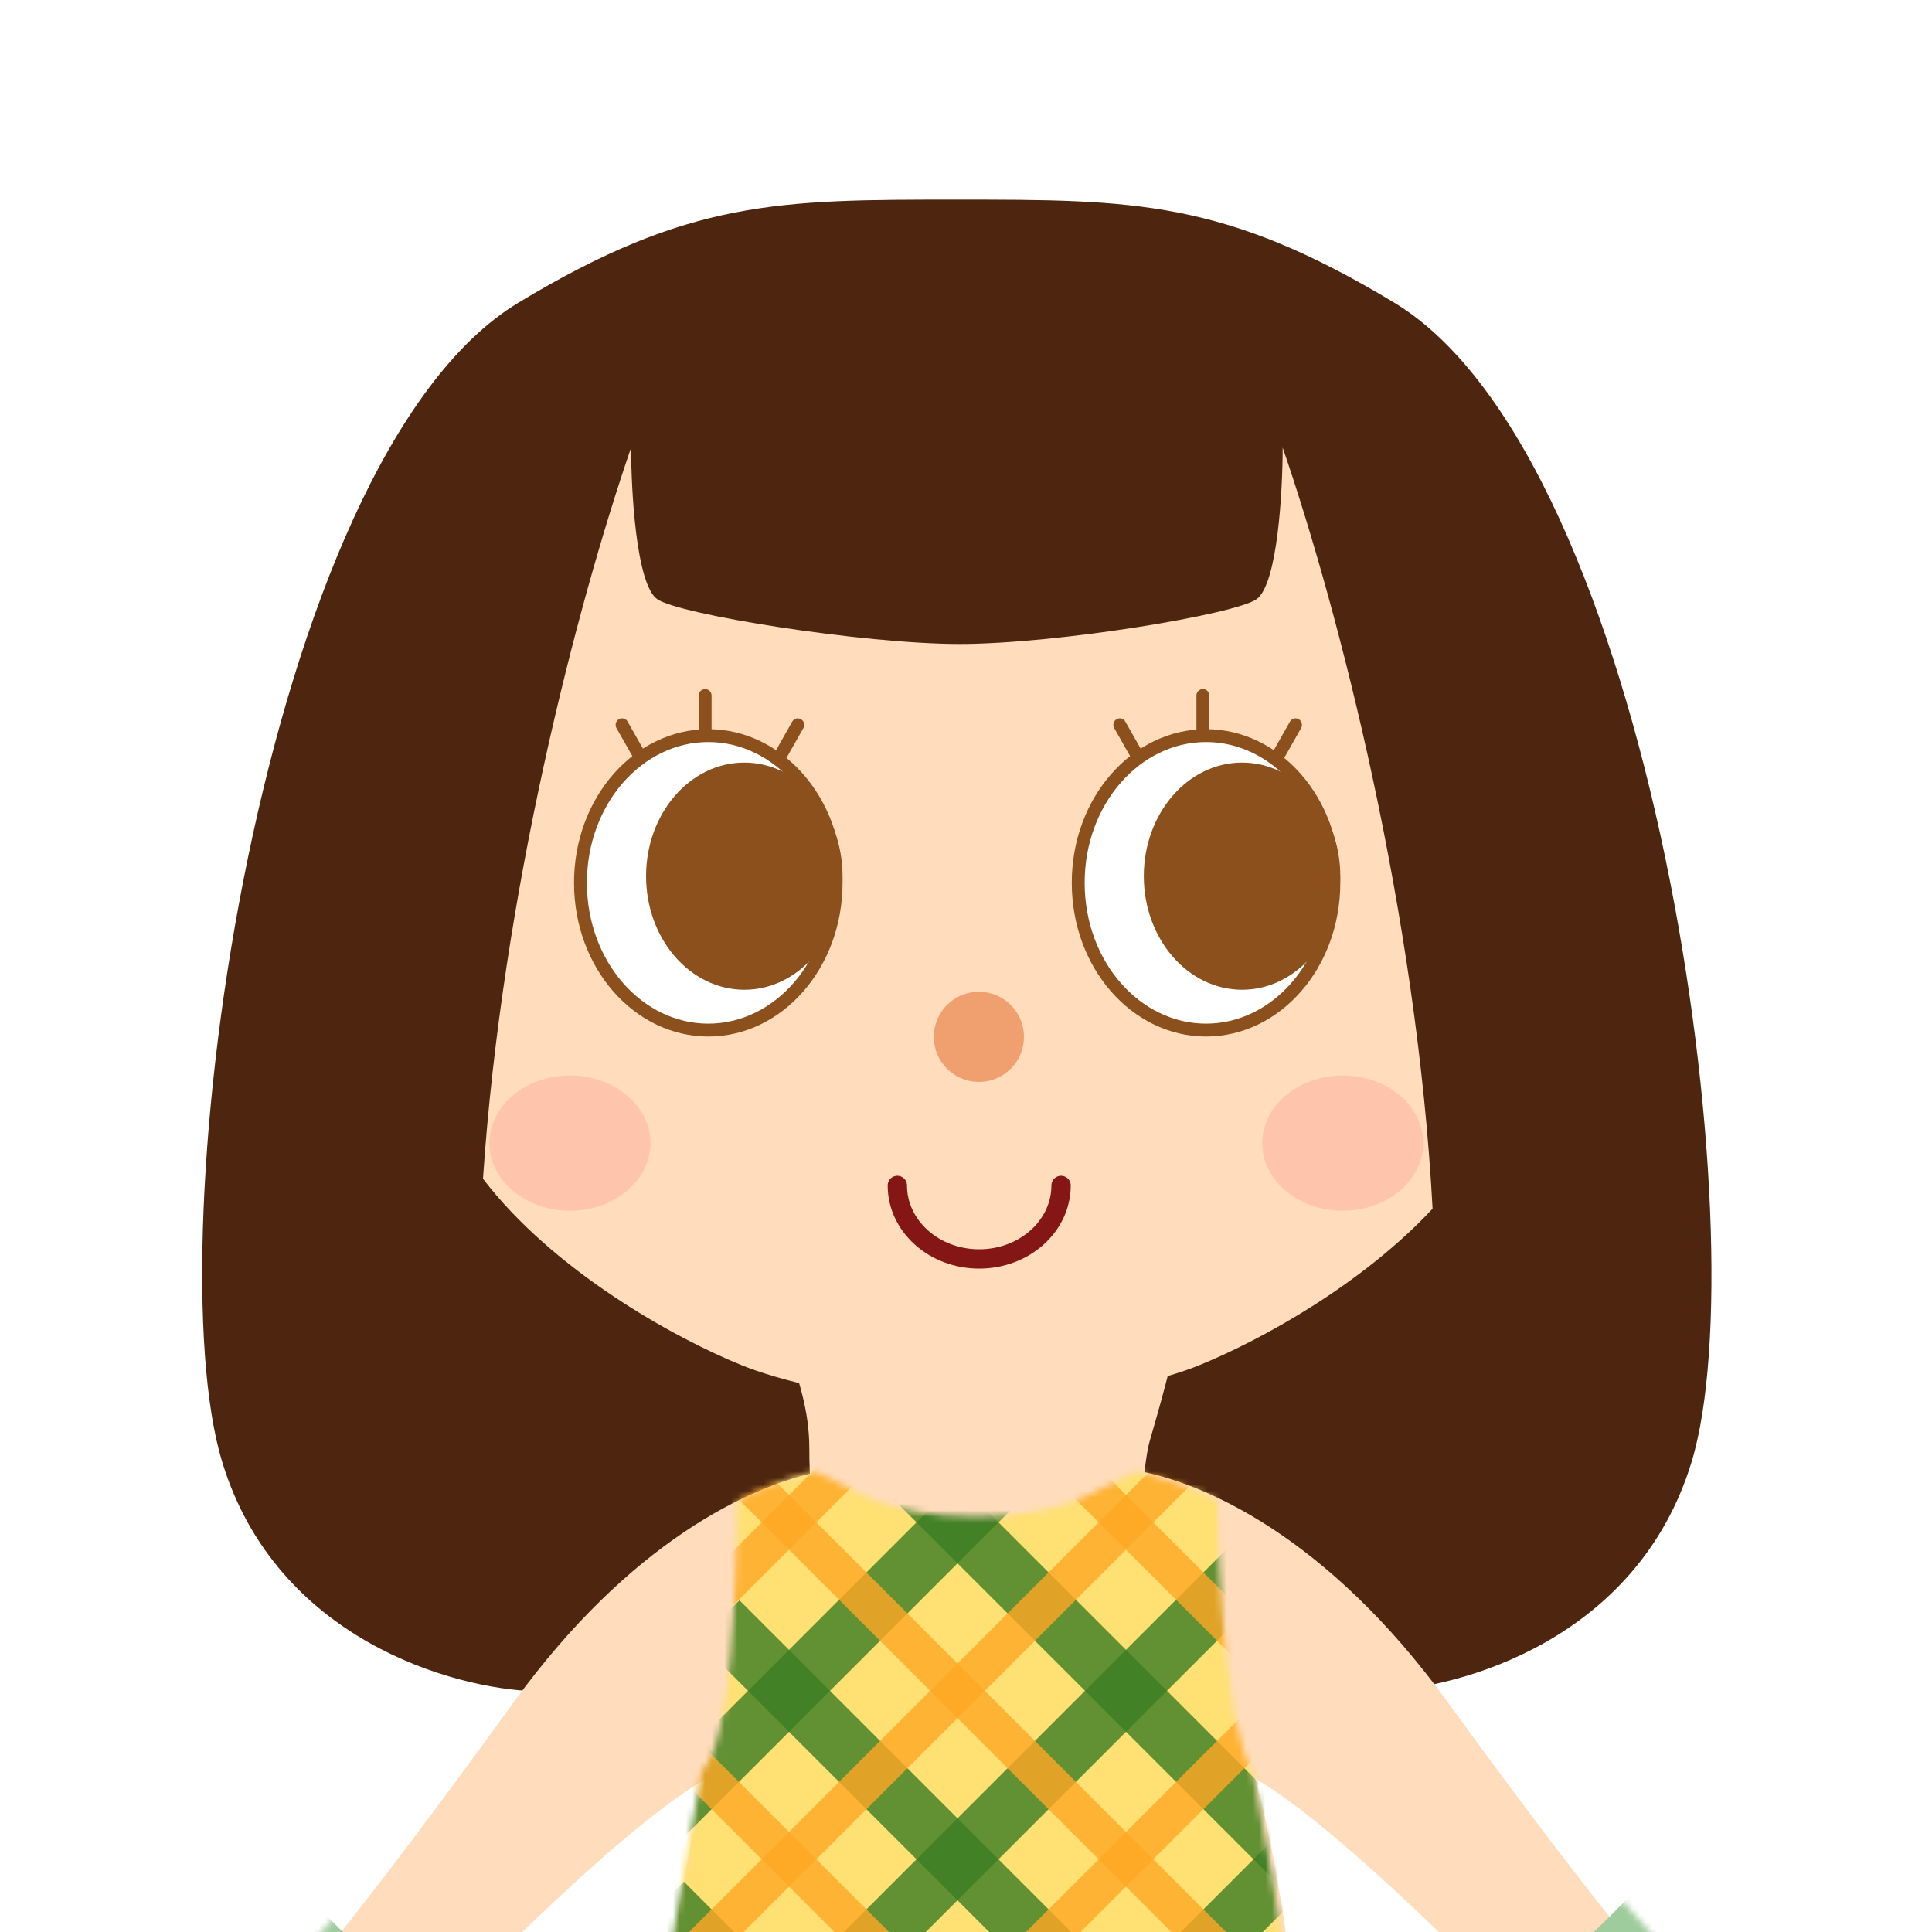 <svg width="300" height="300" viewBox="0 0 300 300" fill="none" xmlns="http://www.w3.org/2000/svg">
<g clip-path="url(#clip0_608_1549)">
<path fill-rule="evenodd" clip-rule="evenodd" d="M149.492 49.801C117.966 49.801 65.593 61.421 65.593 134.877C65.704 134.877 65.813 134.877 65.922 134.877C64.045 146.348 63.467 157.728 64.774 167.559C68.028 192.044 99.011 210.616 114.096 216.841C119.011 218.916 133.113 223.066 150.198 223.066C167.282 223.066 181.384 218.916 186.299 216.841C201.384 210.616 232.367 192.044 235.621 167.559C236.939 157.646 236.33 146.167 234.407 134.609C234.279 61.393 181.995 49.801 150.508 49.801H149.492Z" fill="#FFDCBC"/>
<path fill-rule="evenodd" clip-rule="evenodd" d="M98 69.5C98 76.333 98.8 90.6 102 93C105.2 95.4 134 100 149 100C164 100 191.971 95.4 195.171 93C198.371 90.6 199.171 76.333 199.171 69.5C207.931 94.946 220.019 141.952 222.451 187.685C211.405 199.544 195.634 208.182 186.194 212C181.361 214 167.494 218 150.694 218C133.894 218 120.028 214 115.194 212C104.562 207.699 85.897 197.284 74.999 183.039C77.966 138.795 89.536 94.085 98 69.5ZM83.099 262.432C83.123 262.497 83.147 262.562 83.171 262.626C70.447 262.251 42.9 254.6 34.5 227C24 192.5 40.364 71.233 80.5 47C107 31 121 31 148.5 31C176 31 190 31 216.5 47C256.636 71.233 273.171 192.5 262.671 227C254.271 254.6 226.724 262.251 214 262.626C214.057 262.472 214.115 262.317 214.171 262.162L214 262.5C204.5 256 180.2 242.5 149 242.5C117.908 242.5 92.675 255.907 83.099 262.432Z" fill="#4E260F"/>
<path d="M129.83 137.088C129.83 149.846 120.822 159.951 109.983 159.951C99.144 159.951 90.135 149.846 90.135 137.088C90.135 124.33 99.144 114.225 109.983 114.225C120.822 114.225 129.83 124.33 129.83 137.088Z" fill="white" stroke="#8C501D" stroke-width="2"/>
<ellipse cx="115.576" cy="136.05" rx="15.254" ry="17.638" fill="#8C501D"/>
<line x1="109.491" y1="113.263" x2="109.491" y2="108" stroke="#8C501D" stroke-width="2" stroke-linecap="round"/>
<line x1="1" y1="-1" x2="6.227" y2="-1" transform="matrix(0.493 -0.87 0.862 0.508 121.678 118.477)" stroke="#8C501D" stroke-width="2" stroke-linecap="round"/>
<line x1="1" y1="-1" x2="6.227" y2="-1" transform="matrix(-0.493 -0.87 -0.862 0.508 98.797 118.477)" stroke="#8C501D" stroke-width="2" stroke-linecap="round"/>
<path d="M207.119 137.088C207.119 149.846 198.11 159.951 187.271 159.951C176.432 159.951 167.424 149.846 167.424 137.088C167.424 124.33 176.432 114.225 187.271 114.225C198.11 114.225 207.119 124.33 207.119 137.088Z" fill="white" stroke="#8C501D" stroke-width="2"/>
<ellipse cx="192.864" cy="136.05" rx="15.254" ry="17.638" fill="#8C501D"/>
<line x1="186.78" y1="113.263" x2="186.78" y2="108" stroke="#8C501D" stroke-width="2" stroke-linecap="round"/>
<line x1="1" y1="-1" x2="6.227" y2="-1" transform="matrix(0.493 -0.87 0.862 0.508 198.966 118.477)" stroke="#8C501D" stroke-width="2" stroke-linecap="round"/>
<line x1="1" y1="-1" x2="6.227" y2="-1" transform="matrix(-0.493 -0.87 -0.862 0.508 176.085 118.477)" stroke="#8C501D" stroke-width="2" stroke-linecap="round"/>
<path d="M164.763 184.075C164.763 190.378 159.071 195.488 152.051 195.488C145.03 195.488 139.339 190.378 139.339 184.075" stroke="#841616" stroke-width="3" stroke-linecap="round"/>
<circle cx="152" cy="161" r="7" fill="#F0A06F"/>
<path fill-rule="evenodd" clip-rule="evenodd" d="M127.478 228.466C116.414 230.633 97.739 239.54 79.831 264.239C64.648 285.178 54.745 298.072 47.334 306.893C46.651 306.816 45.957 306.777 45.254 306.777C34.864 306.777 26.441 315.37 26.441 325.971C26.441 336.572 34.864 345.165 45.254 345.165C55.645 345.165 64.068 336.572 64.068 325.971C64.068 323.341 63.549 320.834 62.611 318.551C76.696 304.054 97.139 283.476 109.681 276.17C105.406 290.771 94.76 350.886 109.681 387.184H145.932L152.288 363.322L159.153 387.184H194.896C209.816 350.886 199.17 290.771 194.896 276.17C206.857 283.138 227.058 303.252 241.615 318.179C240.577 320.56 240 323.197 240 325.971C240 336.572 248.423 345.165 258.813 345.165C269.204 345.165 277.627 336.572 277.627 325.971C277.627 315.37 269.204 306.777 258.813 306.777C258.341 306.777 257.872 306.795 257.408 306.83C249.542 297.448 239.058 283.978 224.746 264.239C206.177 238.629 186.785 229.997 175.907 228.253C169.315 229.752 160.727 231.038 151.215 231.038C142.155 231.038 133.935 229.871 127.478 228.466Z" fill="#FFDCBC"/>
<g style="mix-blend-mode:lighten" filter="url(#filter0_f_608_1549)">
<path fill-rule="evenodd" clip-rule="evenodd" d="M183.192 205.392C182.182 211.133 179.703 219.702 178.524 223.776C178.095 225.259 177.785 227.873 177.425 230.906C176.525 238.48 175.316 248.661 171.176 250.319C165.379 252.641 158.802 253.864 152.108 253.864C145.414 253.864 138.838 252.641 133.04 250.319C127.243 247.997 125.668 234.67 125.668 224.813C125.668 218.969 123.871 213.845 122.409 209.674C121.866 208.127 121.369 206.71 121.028 205.437C123.498 204.552 125.764 203.944 127.775 203.558C134.124 204.913 142.208 206.037 151.116 206.037C160.47 206.037 168.914 204.797 175.396 203.353C177.651 203.707 180.278 204.357 183.192 205.392Z" fill="#FFDCBC"/>
</g>
<mask id="mask0_608_1549" style="mask-type:alpha" maskUnits="userSpaceOnUse" x="47" y="229" width="213" height="159">
<path d="M85.424 257.7C95.716 244.335 115.932 229.168 127.627 229.168C133.898 231.762 138.305 236.035 153.051 236.035C167.796 236.035 172.203 231.762 178.474 229.168C190.169 229.168 211.184 245.372 220.678 257.7C231.864 272.225 256.78 300.879 258.813 302.954C260.431 304.605 252.76 311.255 251.201 308.794C252.822 311.352 243.694 319.021 241.626 316.774C243.761 319.094 234.687 325.329 233.898 324.223C223.898 310.217 203.085 281.893 199.83 280.648C205.424 313.33 216.61 380.457 216.61 387.512H90C89.186 379.627 100.508 312.984 106.271 280.648C103.017 281.893 82.203 310.217 72.203 324.223C71.414 325.329 62.34 319.094 64.475 316.774C62.407 319.021 53.28 311.352 54.9 308.794C53.341 311.255 45.67 304.605 47.288 302.954C49.322 300.879 74.237 272.225 85.424 257.7Z" fill="black"/>
</mask>
<g mask="url(#mask0_608_1549)">
<g filter="url(#filter1_df_608_1549)">
<path d="M126.255 228.422C132.649 236.6 143.951 244.63 151.534 244.63C157.601 244.63 170.816 233.825 176.665 228.422" stroke="#FFC369"/>
</g>
<g filter="url(#filter2_i_608_1549)">
<path d="M77.265 318.596C71.472 315.922 58.104 305.45 48.523 295.201L44.067 300.103L54.985 313.026L71.918 322.829L77.265 318.596Z" fill="#9FCC9C"/>
</g>
<g filter="url(#filter3_i_608_1549)">
<path d="M224.855 317.261C230.648 314.587 244.017 304.115 253.597 293.866L258.053 298.768L247.136 311.691L230.203 321.494L224.855 317.261Z" fill="#9FCC9C"/>
</g>
</g>
<g opacity="0.7" filter="url(#filter4_f_608_1549)">
<ellipse cx="88.5" cy="177.5" rx="12.5" ry="10.5" fill="#FFBAA5"/>
<ellipse cx="208.5" cy="177.5" rx="12.5" ry="10.5" fill="#FFBAA5"/>
</g>
<mask id="mask1_608_1549" style="mask-type:alpha" maskUnits="userSpaceOnUse" x="100" y="228" width="103" height="105">
<path d="M151.5 235.5C137 235.5 132.667 231 126.5 228.5C123.667 229.167 116.9 231.4 114.5 233C114.205 245.469 113.846 270.163 109 275C108 280 100.505 321.077 101 328.5C112 331 137.9 332.5 151.5 332.5C165.1 332.5 191 331 202 328.5C203.2 322.5 197.333 290 194.5 275C190.5 269 189.167 244.5 189 233C186.6 231.4 179.333 229.167 176.5 228.5C170.333 231 166 235.5 151.5 235.5Z" fill="black"/>
</mask>
<g mask="url(#mask1_608_1549)">
<rect x="44" y="218" width="213" height="163" fill="#FFE072"/>
<rect x="108.459" y="254.858" width="9" height="119.213" transform="rotate(-45 108.459 254.858)" fill="#3B7D24" fill-opacity="0.8"/>
<rect x="136.292" y="230.364" width="9" height="93.01" transform="rotate(-45 136.292 230.364)" fill="#3B7D24" fill-opacity="0.8"/>
<rect x="99.823" y="298.548" width="9" height="59.724" transform="rotate(-45 99.823 298.548)" fill="#3B7D24" fill-opacity="0.8"/>
<rect x="195.349" y="235.681" width="9" height="134.6" transform="rotate(45 195.349 235.681)" fill="#3B7D24" fill-opacity="0.8"/>
<rect x="200.449" y="282.907" width="9" height="72.944" transform="rotate(45 200.449 282.907)" fill="#3B7D24" fill-opacity="0.8"/>
<rect x="152.464" y="226.241" width="9" height="74.654" transform="rotate(45 152.464 226.241)" fill="#3B7D24" fill-opacity="0.8"/>
<rect x="104.785" y="275.225" width="6" height="95.077" transform="rotate(-45 104.785 275.225)" fill="#FFA825" fill-opacity="0.8"/>
<rect x="113.921" y="232.035" width="6" height="130.308" transform="rotate(-45 113.921 232.035)" fill="#FFA825" fill-opacity="0.8"/>
<rect x="164.789" y="230.577" width="6" height="42.02" transform="rotate(-45 164.789 230.577)" fill="#FFA825" fill-opacity="0.8"/>
<rect x="127.571" y="340.229" width="6" height="102.688" transform="rotate(-135 127.571 340.229)" fill="#FFA825" fill-opacity="0.8"/>
<rect x="102.243" y="313.231" width="6" height="118.672" transform="rotate(-135 102.243 313.231)" fill="#FFA825" fill-opacity="0.8"/>
<rect x="113.971" y="249.177" width="6" height="28.328" transform="rotate(-135 113.971 249.177)" fill="#FFA825" fill-opacity="0.8"/>
</g>
</g>
<defs>
<filter id="filter0_f_608_1549" x="119.028" y="201.353" width="66.164" height="54.511" filterUnits="userSpaceOnUse" color-interpolation-filters="sRGB">
<feFlood flood-opacity="0" result="BackgroundImageFix"/>
<feBlend mode="normal" in="SourceGraphic" in2="BackgroundImageFix" result="shape"/>
<feGaussianBlur stdDeviation="1" result="effect1_foregroundBlur_608_1549"/>
</filter>
<filter id="filter1_df_608_1549" x="123.861" y="227.055" width="55.143" height="21.076" filterUnits="userSpaceOnUse" color-interpolation-filters="sRGB">
<feFlood flood-opacity="0" result="BackgroundImageFix"/>
<feColorMatrix in="SourceAlpha" type="matrix" values="0 0 0 0 0 0 0 0 0 0 0 0 0 0 0 0 0 0 127 0" result="hardAlpha"/>
<feOffset dy="1"/>
<feGaussianBlur stdDeviation="1"/>
<feColorMatrix type="matrix" values="0 0 0 0 0.494 0 0 0 0 0.662 0 0 0 0 0.483 0 0 0 0.3 0"/>
<feBlend mode="normal" in2="BackgroundImageFix" result="effect1_dropShadow_608_1549"/>
<feBlend mode="normal" in="SourceGraphic" in2="effect1_dropShadow_608_1549" result="shape"/>
<feGaussianBlur stdDeviation="0.1" result="effect2_foregroundBlur_608_1549"/>
</filter>
<filter id="filter2_i_608_1549" x="44.067" y="295.201" width="33.198" height="27.628" filterUnits="userSpaceOnUse" color-interpolation-filters="sRGB">
<feFlood flood-opacity="0" result="BackgroundImageFix"/>
<feBlend mode="normal" in="SourceGraphic" in2="BackgroundImageFix" result="shape"/>
<feColorMatrix in="SourceAlpha" type="matrix" values="0 0 0 0 0 0 0 0 0 0 0 0 0 0 0 0 0 0 127 0" result="hardAlpha"/>
<feOffset/>
<feGaussianBlur stdDeviation="1.5"/>
<feComposite in2="hardAlpha" operator="arithmetic" k2="-1" k3="1"/>
<feColorMatrix type="matrix" values="0 0 0 0 0.431 0 0 0 0 0.627 0 0 0 0 0.42 0 0 0 0.4 0"/>
<feBlend mode="normal" in2="shape" result="effect1_innerShadow_608_1549"/>
</filter>
<filter id="filter3_i_608_1549" x="224.855" y="293.866" width="33.198" height="27.628" filterUnits="userSpaceOnUse" color-interpolation-filters="sRGB">
<feFlood flood-opacity="0" result="BackgroundImageFix"/>
<feBlend mode="normal" in="SourceGraphic" in2="BackgroundImageFix" result="shape"/>
<feColorMatrix in="SourceAlpha" type="matrix" values="0 0 0 0 0 0 0 0 0 0 0 0 0 0 0 0 0 0 127 0" result="hardAlpha"/>
<feOffset/>
<feGaussianBlur stdDeviation="1.5"/>
<feComposite in2="hardAlpha" operator="arithmetic" k2="-1" k3="1"/>
<feColorMatrix type="matrix" values="0 0 0 0 0.431 0 0 0 0 0.627 0 0 0 0 0.42 0 0 0 0.4 0"/>
<feBlend mode="normal" in2="shape" result="effect1_innerShadow_608_1549"/>
</filter>
<filter id="filter4_f_608_1549" x="59" y="157" width="172" height="44" filterUnits="userSpaceOnUse" color-interpolation-filters="sRGB">
<feFlood flood-opacity="0" result="BackgroundImageFix"/>
<feBlend mode="normal" in="SourceGraphic" in2="BackgroundImageFix" result="shape"/>
<feGaussianBlur stdDeviation="2.5" result="effect1_foregroundBlur_608_1549"/>
</filter>
<clipPath id="clip0_608_1549">
<rect width="300" height="300" fill="white"/>
</clipPath>
</defs>
</svg>
